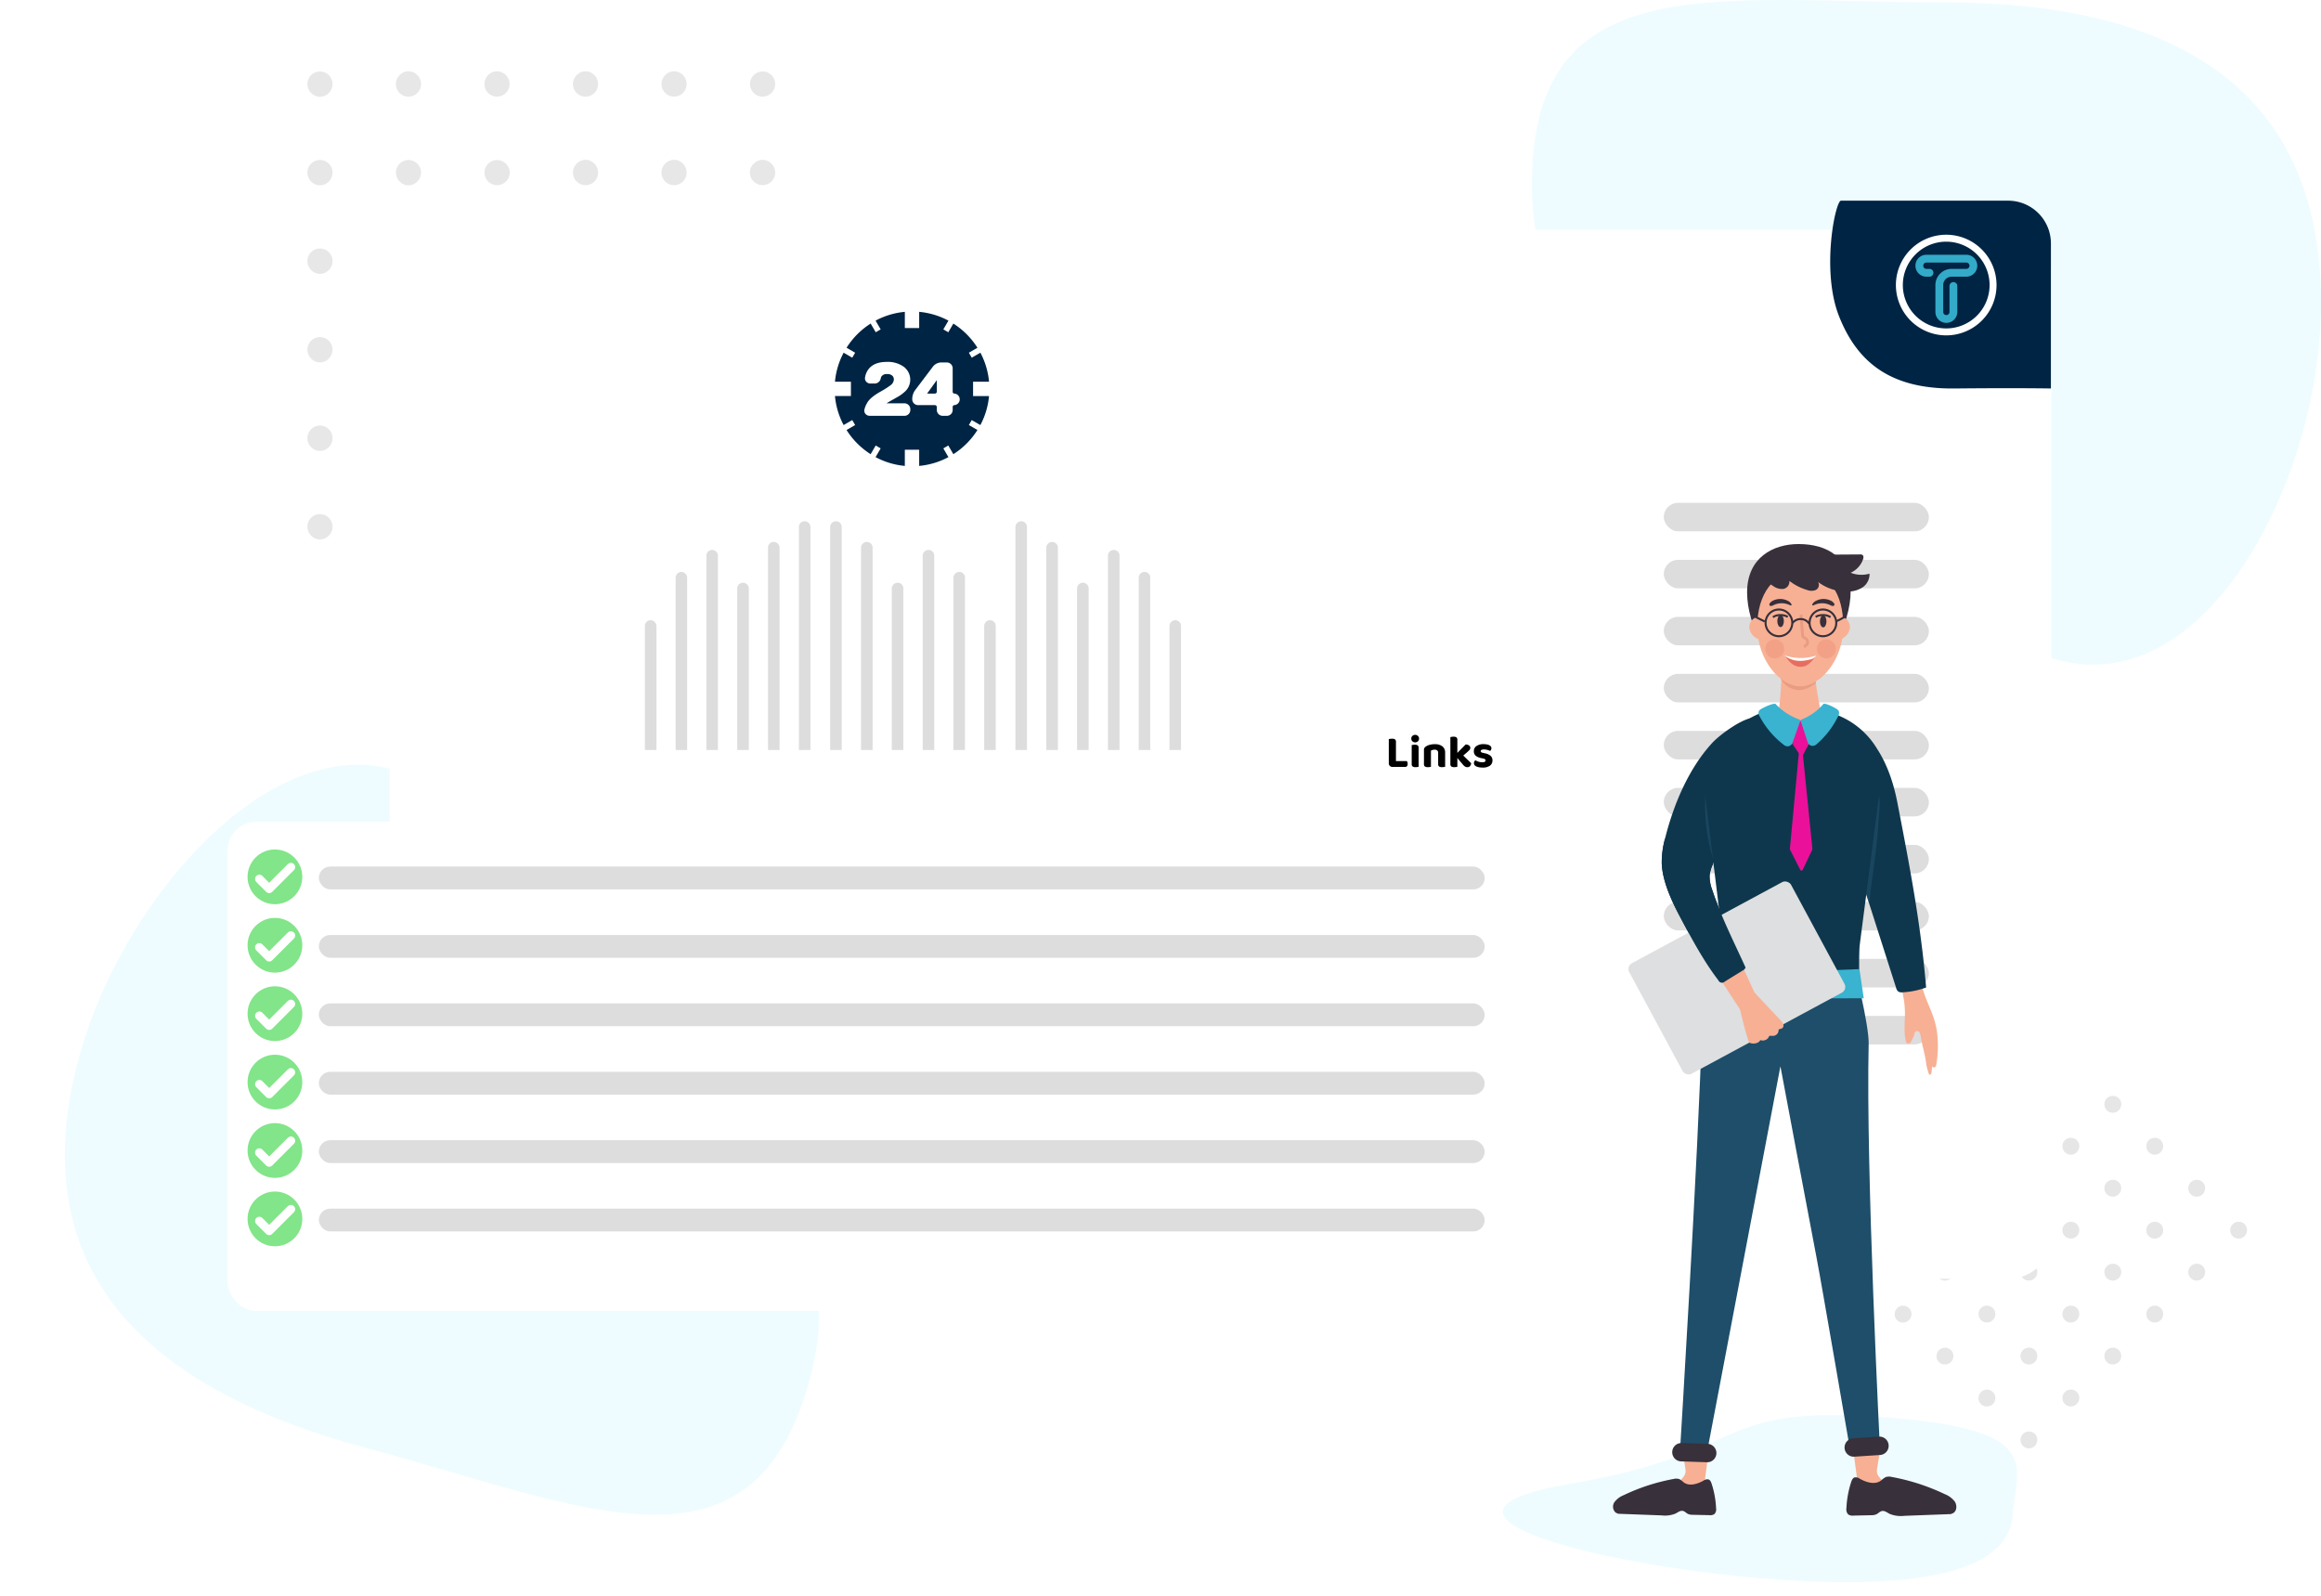 <svg xmlns="http://www.w3.org/2000/svg" xmlns:xlink="http://www.w3.org/1999/xlink" width="814.293" height="559.806" viewBox="0 0 814.293 559.806">
  <defs>
    <filter id="Path_41237" x="106.72" y="50.609" width="643" height="428" filterUnits="userSpaceOnUse">
      <feOffset dy="10" input="SourceAlpha"/>
      <feGaussianBlur stdDeviation="10" result="blur"/>
      <feFlood flood-opacity="0.161"/>
      <feComposite operator="in" in2="blur"/>
      <feComposite in="SourceGraphic"/>
    </filter>
    <filter id="Rectangle_18784" x="549.72" y="142.404" width="164" height="272" filterUnits="userSpaceOnUse">
      <feOffset dy="5" input="SourceAlpha"/>
      <feGaussianBlur stdDeviation="5" result="blur-2"/>
      <feFlood flood-opacity="0.161"/>
      <feComposite operator="in" in2="blur-2"/>
      <feComposite in="SourceGraphic"/>
    </filter>
    <filter id="Rectangle_18511" x="64.853" y="273.324" width="484.035" height="201.582" filterUnits="userSpaceOnUse">
      <feOffset dy="5" input="SourceAlpha"/>
      <feGaussianBlur stdDeviation="5" result="blur-3"/>
      <feFlood flood-opacity="0.161"/>
      <feComposite operator="in" in2="blur-3"/>
      <feComposite in="SourceGraphic"/>
    </filter>
    <filter id="Rectangle_18818" x="200.853" y="81.324" width="241.035" height="201.582" filterUnits="userSpaceOnUse">
      <feOffset dy="5" input="SourceAlpha"/>
      <feGaussianBlur stdDeviation="5" result="blur-4"/>
      <feFlood flood-opacity="0.161"/>
      <feComposite operator="in" in2="blur-4"/>
      <feComposite in="SourceGraphic"/>
    </filter>
  </defs>
  <g id="features-vector-3" transform="translate(-971 -2286.391)">
    <g id="Group_18501" data-name="Group 18501" transform="translate(11 -67.205)">
      <g id="Group_18519" data-name="Group 18519">
        <g id="Group_18499" data-name="Group 18499" transform="translate(1574.151 2735.275)" opacity="0.2">
          <path id="Path_41315" data-name="Path 41315" d="M81.746,31.624a2.952,2.952,0,1,0,2.934,2.957A2.858,2.858,0,0,0,81.746,31.624Z" transform="translate(30.647 15.324)" fill="#838383"/>
          <path id="Path_41316" data-name="Path 41316" d="M101.029,31.624a2.954,2.954,0,1,0,2.872,3.022A2.865,2.865,0,0,0,101.029,31.624Z" transform="translate(40.861 15.324)" fill="#838383"/>
          <path id="Path_41317" data-name="Path 41317" d="M120.209,31.624a2.953,2.953,0,1,0,2.911,2.98A2.86,2.86,0,0,0,120.209,31.624Z" transform="translate(51.078 15.324)" fill="#838383"/>
          <path id="Path_41318" data-name="Path 41318" d="M33.678,47.138a2.952,2.952,0,1,0-2.944-2.963A2.847,2.847,0,0,0,33.678,47.138Z" transform="translate(5.108 20.432)" fill="#838383"/>
          <path id="Path_41319" data-name="Path 41319" d="M52.855,47.14a2.953,2.953,0,1,0-2.9-3.008A2.855,2.855,0,0,0,52.855,47.14Z" transform="translate(15.323 20.432)" fill="#838383"/>
          <path id="Path_41320" data-name="Path 41320" d="M72.094,41.234a2.952,2.952,0,1,0,2.976,2.918A2.856,2.856,0,0,0,72.094,41.234Z" transform="translate(25.539 20.432)" fill="#838383"/>
          <path id="Path_41321" data-name="Path 41321" d="M91.469,41.235A2.956,2.956,0,1,0,94.291,44.3,2.868,2.868,0,0,0,91.469,41.235Z" transform="translate(35.753 20.431)" fill="#838383"/>
          <path id="Path_41322" data-name="Path 41322" d="M110.617,41.234a2.953,2.953,0,1,0,2.893,3A2.861,2.861,0,0,0,110.617,41.234Z" transform="translate(45.97 20.432)" fill="#838383"/>
          <path id="Path_41323" data-name="Path 41323" d="M43.31,56.748a2.952,2.952,0,1,0-2.962-2.939A2.849,2.849,0,0,0,43.31,56.748Z" transform="translate(10.218 25.54)" fill="#838383"/>
          <path id="Path_41324" data-name="Path 41324" d="M59.572,53.583a2.951,2.951,0,1,0,3.155-2.735A2.876,2.876,0,0,0,59.572,53.583Z" transform="translate(20.432 25.539)" fill="#838383"/>
          <path id="Path_41325" data-name="Path 41325" d="M81.856,50.845a2.956,2.956,0,1,0,2.823,3.069A2.857,2.857,0,0,0,81.856,50.845Z" transform="translate(30.648 25.539)" fill="#838383"/>
          <path id="Path_41326" data-name="Path 41326" d="M100.908,50.844a2.952,2.952,0,1,0,2.991,2.9A2.852,2.852,0,0,0,100.908,50.844Z" transform="translate(40.864 25.539)" fill="#838383"/>
          <path id="Path_41327" data-name="Path 41327" d="M52.9,66.358A2.952,2.952,0,1,0,49.954,63.4,2.848,2.848,0,0,0,52.9,66.358Z" transform="translate(15.323 30.647)" fill="#838383"/>
          <path id="Path_41328" data-name="Path 41328" d="M72.065,60.454a2.952,2.952,0,1,0,3,2.887A2.859,2.859,0,0,0,72.065,60.454Z" transform="translate(25.539 30.647)" fill="#838383"/>
          <path id="Path_41329" data-name="Path 41329" d="M91.4,60.454a2.953,2.953,0,1,0,2.891,3A2.861,2.861,0,0,0,91.4,60.454Z" transform="translate(35.754 30.647)" fill="#838383"/>
          <path id="Path_41330" data-name="Path 41330" d="M62.4,75.972a2.956,2.956,0,1,0-2.836-3.077A2.862,2.862,0,0,0,62.4,75.972Z" transform="translate(20.43 35.755)" fill="#838383"/>
          <path id="Path_41331" data-name="Path 41331" d="M81.81,70.064a2.954,2.954,0,1,0,2.87,3.023A2.861,2.861,0,0,0,81.81,70.064Z" transform="translate(30.646 35.755)" fill="#838383"/>
          <path id="Path_41332" data-name="Path 41332" d="M72.076,79.674a2.952,2.952,0,1,0,2.994,2.9A2.859,2.859,0,0,0,72.076,79.674Z" transform="translate(25.539 40.863)" fill="#838383"/>
          <path id="Path_41333" data-name="Path 41333" d="M52.917,8.7A2.848,2.848,0,0,0,55.85,5.734a2.947,2.947,0,1,0-5.895.018A2.864,2.864,0,0,0,52.917,8.7Z" transform="translate(15.324 0.001)" fill="#838383"/>
          <path id="Path_41334" data-name="Path 41334" d="M75.071,5.954a2.954,2.954,0,1,0-5.893-.42,2.954,2.954,0,1,0,5.893.42Z" transform="translate(25.538 0)" fill="#838383"/>
          <path id="Path_41335" data-name="Path 41335" d="M91.4,2.794a2.862,2.862,0,0,0-3,2.9,2.949,2.949,0,1,0,5.9.1A2.843,2.843,0,0,0,91.4,2.794Z" transform="translate(35.754 0.001)" fill="#838383"/>
          <path id="Path_41336" data-name="Path 41336" d="M43.348,18.307a2.848,2.848,0,0,0,2.89-3,2.946,2.946,0,1,0-5.89.1A2.856,2.856,0,0,0,43.348,18.307Z" transform="translate(10.218 5.108)" fill="#838383"/>
          <path id="Path_41337" data-name="Path 41337" d="M62.567,12.4a2.85,2.85,0,0,0-3,2.9,2.946,2.946,0,1,0,5.89.1A2.844,2.844,0,0,0,62.567,12.4Z" transform="translate(20.433 5.108)" fill="#838383"/>
          <path id="Path_41338" data-name="Path 41338" d="M81.764,12.4a2.848,2.848,0,0,0-2.976,2.922,2.945,2.945,0,1,0,5.89.055A2.84,2.84,0,0,0,81.764,12.4Z" transform="translate(30.649 5.109)" fill="#838383"/>
          <path id="Path_41339" data-name="Path 41339" d="M100.947,12.4a2.851,2.851,0,0,0-2.94,2.959,2.946,2.946,0,1,0,5.892-.018A2.841,2.841,0,0,0,100.947,12.4Z" transform="translate(40.864 5.109)" fill="#838383"/>
          <path id="Path_41340" data-name="Path 41340" d="M33.656,27.92a2.953,2.953,0,1,0-2.922-2.986A2.853,2.853,0,0,0,33.656,27.92Z" transform="translate(5.108 10.216)" fill="#838383"/>
          <path id="Path_41341" data-name="Path 41341" d="M52.878,27.92a2.953,2.953,0,1,0-2.924-2.986A2.852,2.852,0,0,0,52.878,27.92Z" transform="translate(15.323 10.216)" fill="#838383"/>
          <path id="Path_41342" data-name="Path 41342" d="M72.25,22.015a2.956,2.956,0,1,0,2.821,3.071A2.869,2.869,0,0,0,72.25,22.015Z" transform="translate(25.538 10.216)" fill="#838383"/>
          <path id="Path_41343" data-name="Path 41343" d="M91.357,22.014a2.952,2.952,0,1,0,2.933,2.959A2.858,2.858,0,0,0,91.357,22.014Z" transform="translate(35.754 10.216)" fill="#838383"/>
          <path id="Path_41344" data-name="Path 41344" d="M110.6,22.014a2.953,2.953,0,1,0,2.914,2.979A2.86,2.86,0,0,0,110.6,22.014Z" transform="translate(45.97 10.216)" fill="#838383"/>
          <path id="Path_41345" data-name="Path 41345" d="M24.049,37.53a2.953,2.953,0,1,0-2.925-2.983A2.852,2.852,0,0,0,24.049,37.53Z" transform="translate(0 15.324)" fill="#838383"/>
          <path id="Path_41346" data-name="Path 41346" d="M43.178,37.532a2.956,2.956,0,1,0-2.835-3.078A2.862,2.862,0,0,0,43.178,37.532Z" transform="translate(10.214 15.323)" fill="#838383"/>
          <path id="Path_41347" data-name="Path 41347" d="M62.563,31.624a2.953,2.953,0,1,0,2.9,2.994A2.86,2.86,0,0,0,62.563,31.624Z" transform="translate(20.431 15.324)" fill="#838383"/>
        </g>
        <g id="Group_18500" data-name="Group 18500" transform="translate(1297.279 2416.711) rotate(135)" opacity="0.197">
          <path id="Path_41315-2" data-name="Path 41315" d="M83.2,31.624a4.405,4.405,0,1,0,4.379,4.413A4.265,4.265,0,0,0,83.2,31.624Z" transform="translate(74.113 37.059)" fill="#838383"/>
          <path id="Path_41316-2" data-name="Path 41316" d="M102.519,31.624a4.407,4.407,0,1,0,4.285,4.509A4.275,4.275,0,0,0,102.519,31.624Z" transform="translate(98.816 37.058)" fill="#838383"/>
          <path id="Path_41317-2" data-name="Path 41317" d="M121.678,31.624a4.406,4.406,0,1,0,4.344,4.447A4.267,4.267,0,0,0,121.678,31.624Z" transform="translate(123.522 37.058)" fill="#838383"/>
          <path id="Path_41318-2" data-name="Path 41318" d="M35.126,50.044a4.405,4.405,0,1,0-4.392-4.422A4.249,4.249,0,0,0,35.126,50.044Z" transform="translate(12.352 49.411)" fill="#838383"/>
          <path id="Path_41319-2" data-name="Path 41319" d="M54.283,50.047a4.407,4.407,0,1,0-4.328-4.488A4.261,4.261,0,0,0,54.283,50.047Z" transform="translate(37.056 49.41)" fill="#838383"/>
          <path id="Path_41320-2" data-name="Path 41320" d="M73.531,41.234a4.405,4.405,0,1,0,4.44,4.354A4.262,4.262,0,0,0,73.531,41.234Z" transform="translate(61.762 49.411)" fill="#838383"/>
          <path id="Path_41321-2" data-name="Path 41321" d="M92.983,41.235a4.411,4.411,0,1,0,4.212,4.58A4.28,4.28,0,0,0,92.983,41.235Z" transform="translate(86.463 49.409)" fill="#838383"/>
          <path id="Path_41322-2" data-name="Path 41322" d="M112.1,41.234a4.407,4.407,0,1,0,4.317,4.475A4.27,4.27,0,0,0,112.1,41.234Z" transform="translate(111.17 49.411)" fill="#838383"/>
          <path id="Path_41323-2" data-name="Path 41323" d="M44.768,59.654a4.405,4.405,0,1,0-4.42-4.386A4.252,4.252,0,0,0,44.768,59.654Z" transform="translate(24.71 61.763)" fill="#838383"/>
          <path id="Path_41324-2" data-name="Path 41324" d="M59.575,54.932a4.4,4.4,0,1,0,4.708-4.082A4.292,4.292,0,0,0,59.575,54.932Z" transform="translate(49.412 61.761)" fill="#838383"/>
          <path id="Path_41325-2" data-name="Path 41325" d="M83.367,50.845a4.411,4.411,0,1,0,4.212,4.58A4.263,4.263,0,0,0,83.367,50.845Z" transform="translate(74.117 61.761)" fill="#838383"/>
          <path id="Path_41326-2" data-name="Path 41326" d="M102.336,50.844a4.4,4.4,0,1,0,4.463,4.328A4.256,4.256,0,0,0,102.336,50.844Z" transform="translate(98.821 61.763)" fill="#838383"/>
          <path id="Path_41327-2" data-name="Path 41327" d="M54.349,69.264a4.405,4.405,0,1,0-4.395-4.42A4.25,4.25,0,0,0,54.349,69.264Z" transform="translate(37.057 74.115)" fill="#838383"/>
          <path id="Path_41328-2" data-name="Path 41328" d="M73.488,60.454a4.4,4.4,0,1,0,4.484,4.308A4.266,4.266,0,0,0,73.488,60.454Z" transform="translate(61.762 74.115)" fill="#838383"/>
          <path id="Path_41329-2" data-name="Path 41329" d="M92.878,60.454a4.407,4.407,0,1,0,4.315,4.477A4.269,4.269,0,0,0,92.878,60.454Z" transform="translate(86.465 74.115)" fill="#838383"/>
          <path id="Path_41330-2" data-name="Path 41330" d="M63.8,78.88a4.411,4.411,0,1,0-4.232-4.591A4.271,4.271,0,0,0,63.8,78.88Z" transform="translate(49.406 86.466)" fill="#838383"/>
          <path id="Path_41331-2" data-name="Path 41331" d="M83.3,70.065a4.408,4.408,0,1,0,4.283,4.511A4.27,4.27,0,0,0,83.3,70.065Z" transform="translate(74.113 86.467)" fill="#838383"/>
          <path id="Path_41332-2" data-name="Path 41332" d="M73.5,79.674A4.4,4.4,0,1,0,77.972,84,4.266,4.266,0,0,0,73.5,79.674Z" transform="translate(61.762 98.819)" fill="#838383"/>
          <path id="Path_41333-2" data-name="Path 41333" d="M54.375,11.6a4.25,4.25,0,0,0,4.376-4.422,4.4,4.4,0,1,0-8.8.027A4.274,4.274,0,0,0,54.375,11.6Z" transform="translate(37.058 0.002)" fill="#838383"/>
          <path id="Path_41334-2" data-name="Path 41334" d="M77.975,7.511a4.408,4.408,0,1,0-8.794-.626,4.408,4.408,0,1,0,8.794.626Z" transform="translate(61.759 0)" fill="#838383"/>
          <path id="Path_41335-2" data-name="Path 41335" d="M92.878,2.794A4.271,4.271,0,0,0,88.394,7.12a4.4,4.4,0,1,0,8.8.151A4.243,4.243,0,0,0,92.878,2.794Z" transform="translate(86.465 0.002)" fill="#838383"/>
          <path id="Path_41336-2" data-name="Path 41336" d="M44.825,21.212a4.25,4.25,0,0,0,4.312-4.484,4.4,4.4,0,1,0-8.789.155A4.262,4.262,0,0,0,44.825,21.212Z" transform="translate(24.709 12.354)" fill="#838383"/>
          <path id="Path_41337-2" data-name="Path 41337" d="M64.043,12.4a4.252,4.252,0,0,0-4.475,4.326,4.4,4.4,0,1,0,8.789.153A4.243,4.243,0,0,0,64.043,12.4Z" transform="translate(49.414 12.354)" fill="#838383"/>
          <path id="Path_41338-2" data-name="Path 41338" d="M83.229,12.4a4.25,4.25,0,0,0-4.44,4.36,4.395,4.395,0,1,0,8.789.082A4.238,4.238,0,0,0,83.229,12.4Z" transform="translate(74.118 12.354)" fill="#838383"/>
          <path id="Path_41339-2" data-name="Path 41339" d="M102.395,12.4a4.255,4.255,0,0,0-4.388,4.415,4.4,4.4,0,1,0,8.792-.027A4.239,4.239,0,0,0,102.395,12.4Z" transform="translate(98.821 12.354)" fill="#838383"/>
          <path id="Path_41340-2" data-name="Path 41340" d="M35.095,30.826a4.257,4.257,0,0,0,4.438-4.365,4.4,4.4,0,1,0-8.8-.091A4.282,4.282,0,0,0,35.095,30.826Z" transform="translate(12.352 24.706)" fill="#838383"/>
          <path id="Path_41341-2" data-name="Path 41341" d="M54.317,30.826a4.256,4.256,0,0,0,4.436-4.365,4.4,4.4,0,1,0-8.8-.091A4.283,4.283,0,0,0,54.317,30.826Z" transform="translate(37.057 24.706)" fill="#838383"/>
          <path id="Path_41342-2" data-name="Path 41342" d="M73.766,22.015A4.411,4.411,0,1,0,73.4,30.83,4.271,4.271,0,0,0,77.975,26.6,4.251,4.251,0,0,0,73.766,22.015Z" transform="translate(61.758 24.705)" fill="#838383"/>
          <path id="Path_41343-2" data-name="Path 41343" d="M92.816,22.014A4.265,4.265,0,0,0,88.394,26.4a4.4,4.4,0,1,0,8.8.027A4.238,4.238,0,0,0,92.816,22.014Z" transform="translate(86.465 24.706)" fill="#838383"/>
          <path id="Path_41344-2" data-name="Path 41344" d="M112.064,22.014a4.267,4.267,0,0,0-4.45,4.36,4.4,4.4,0,1,0,8.8.085A4.24,4.24,0,0,0,112.064,22.014Z" transform="translate(111.17 24.706)" fill="#838383"/>
          <path id="Path_41345-2" data-name="Path 41345" d="M25.489,40.436a4.406,4.406,0,0,0,.085-8.812,4.406,4.406,0,1,0-.085,8.812Z" transform="translate(0 37.058)" fill="#838383"/>
          <path id="Path_41346-2" data-name="Path 41346" d="M44.575,40.44a4.411,4.411,0,1,0-4.23-4.594A4.271,4.271,0,0,0,44.575,40.44Z" transform="translate(24.702 37.057)" fill="#838383"/>
          <path id="Path_41347-2" data-name="Path 41347" d="M64.039,31.624a4.407,4.407,0,1,0,4.324,4.468A4.268,4.268,0,0,0,64.039,31.624Z" transform="translate(49.409 37.058)" fill="#838383"/>
        </g>
        <g id="Group_18424" data-name="Group 18424" transform="translate(-8.28 2205)">
          <path id="Path_41234" data-name="Path 41234" d="M151.378-35.544c70.627,81.1,144.335,62.132,144.335,138.775S231.092,166.89,151.378,166.89s-132.5-28.954-132.5-105.6S80.752-116.646,151.378-35.544Z" transform="matrix(0.966, 0.259, -0.259, 0.966, 993.454, 456.08)" fill="#bef1fd" opacity="0.273"/>
          <path id="Path_41235" data-name="Path 41235" d="M151.378-35.544c70.627,81.1,144.335,62.132,144.335,138.775S231.092,166.89,151.378,166.89s-132.5-28.954-132.5-105.6S80.752-116.646,151.378-35.544Z" transform="translate(1801.452 316.318) rotate(-180)" fill="#bef1fd" opacity="0.273"/>
          <g transform="matrix(1, 0, 0, 1, 968.28, 148.6)" filter="url(#Path_41237)">
            <path id="Path_41237-2" data-name="Path 41237" d="M15,0H568a15,15,0,0,1,15,15V353a15,15,0,0,1-15,15H15A15,15,0,0,1,0,353V15A15,15,0,0,1,15,0Z" transform="translate(136.72 70.61)" fill="#fff"/>
          </g>
          <g id="Group_18396" data-name="Group 18396" transform="translate(279 -85)">
            <g transform="matrix(1, 0, 0, 1, 689.28, 233.6)" filter="url(#Rectangle_18784)">
              <rect id="Rectangle_18784-2" data-name="Rectangle 18784" width="134" height="242" rx="10" transform="translate(564.72 152.4)" fill="#fff"/>
            </g>
            <rect id="Rectangle_18785" data-name="Rectangle 18785" width="93" height="10" rx="5" transform="translate(1273 510)" fill="#ddd"/>
            <rect id="Rectangle_18793" data-name="Rectangle 18793" width="93" height="10" rx="5" transform="translate(1273 410)" fill="#ddd"/>
            <rect id="Rectangle_18786" data-name="Rectangle 18786" width="93" height="10" rx="5" transform="translate(1273 530)" fill="#ddd"/>
            <rect id="Rectangle_18794" data-name="Rectangle 18794" width="93" height="10" rx="5" transform="translate(1273 430)" fill="#ddd"/>
            <rect id="Rectangle_18787" data-name="Rectangle 18787" width="93" height="10" rx="5" transform="translate(1273 550)" fill="#ddd"/>
            <rect id="Rectangle_18795" data-name="Rectangle 18795" width="93" height="10" rx="5" transform="translate(1273 450)" fill="#ddd"/>
            <rect id="Rectangle_18788" data-name="Rectangle 18788" width="93" height="10" rx="5" transform="translate(1273 570)" fill="#ddd"/>
            <rect id="Rectangle_18796" data-name="Rectangle 18796" width="93" height="10" rx="5" transform="translate(1273 470)" fill="#ddd"/>
            <rect id="Rectangle_18789" data-name="Rectangle 18789" width="93" height="10" rx="5" transform="translate(1273 590)" fill="#ddd"/>
            <rect id="Rectangle_18797" data-name="Rectangle 18797" width="93" height="10" rx="5" transform="translate(1273 490)" fill="#ddd"/>
          </g>
          <g id="Group_18737" data-name="Group 18737" transform="translate(855.133 283.608)">
            <g id="Group_18415" data-name="Group 18415" transform="translate(193 158)">
              <g id="Group_18388" data-name="Group 18388" transform="translate(0 -9.688)">
                <g transform="matrix(1, 0, 0, 1, -79.85, -283.32)" filter="url(#Rectangle_18511)">
                  <rect id="Rectangle_18511-2" data-name="Rectangle 18511" width="454.035" height="171.582" rx="10" transform="translate(79.85 283.32)" fill="#fff"/>
                </g>
              </g>
              <g id="Group_18414" data-name="Group 18414" transform="translate(7 5)">
                <circle id="Ellipse_3079" data-name="Ellipse 3079" cx="9.604" cy="9.604" r="9.604" fill="#82e589"/>
                <path id="Icon_feather-check" data-name="Icon feather-check" d="M17.072,9,9.46,16.612,6,13.152" transform="translate(-1.869 -2.806)" fill="none" stroke="#fff" stroke-linecap="round" stroke-linejoin="round" stroke-width="3"/>
              </g>
              <g id="Group_18513" data-name="Group 18513" transform="translate(7 53)">
                <circle id="Ellipse_3079-2" data-name="Ellipse 3079" cx="9.604" cy="9.604" r="9.604" fill="#82e589"/>
                <path id="Icon_feather-check-2" data-name="Icon feather-check" d="M17.072,9,9.46,16.612,6,13.152" transform="translate(-1.869 -2.806)" fill="none" stroke="#fff" stroke-linecap="round" stroke-linejoin="round" stroke-width="3"/>
              </g>
              <g id="Group_18515" data-name="Group 18515" transform="translate(7 101)">
                <circle id="Ellipse_3079-3" data-name="Ellipse 3079" cx="9.604" cy="9.604" r="9.604" fill="#82e589"/>
                <path id="Icon_feather-check-3" data-name="Icon feather-check" d="M17.072,9,9.46,16.612,6,13.152" transform="translate(-1.869 -2.806)" fill="none" stroke="#fff" stroke-linecap="round" stroke-linejoin="round" stroke-width="3"/>
              </g>
              <g id="Group_18432" data-name="Group 18432" transform="translate(7 29)">
                <circle id="Ellipse_3079-4" data-name="Ellipse 3079" cx="9.604" cy="9.604" r="9.604" fill="#82e589"/>
                <path id="Icon_feather-check-4" data-name="Icon feather-check" d="M17.072,9,9.46,16.612,6,13.152" transform="translate(-1.869 -2.806)" fill="none" stroke="#fff" stroke-linecap="round" stroke-linejoin="round" stroke-width="3"/>
              </g>
              <g id="Group_18512" data-name="Group 18512" transform="translate(7 77)">
                <circle id="Ellipse_3079-5" data-name="Ellipse 3079" cx="9.604" cy="9.604" r="9.604" fill="#82e589"/>
                <path id="Icon_feather-check-5" data-name="Icon feather-check" d="M17.072,9,9.46,16.612,6,13.152" transform="translate(-1.869 -2.806)" fill="none" stroke="#fff" stroke-linecap="round" stroke-linejoin="round" stroke-width="3"/>
              </g>
              <g id="Group_18514" data-name="Group 18514" transform="translate(7 125)">
                <circle id="Ellipse_3079-6" data-name="Ellipse 3079" cx="9.604" cy="9.604" r="9.604" fill="#82e589"/>
                <path id="Icon_feather-check-6" data-name="Icon feather-check" d="M17.072,9,9.46,16.612,6,13.152" transform="translate(-1.869 -2.806)" fill="none" stroke="#fff" stroke-linecap="round" stroke-linejoin="round" stroke-width="3"/>
              </g>
            </g>
            <path id="Path_41707" data-name="Path 41707" d="M65.719,17.032A1.24,1.24,0,0,1,64.391,15.7V7.272q.176-.032.5-.08a4.471,4.471,0,0,1,.648-.048,1.758,1.758,0,0,1,1.04.24,1.127,1.127,0,0,1,.32.944V15h3.84a2.228,2.228,0,0,1,.184.416,1.713,1.713,0,0,1,.088.56,1.17,1.17,0,0,1-.232.792.8.8,0,0,1-.632.264Zm9.136-.048a3.15,3.15,0,0,1-.448.088,4.677,4.677,0,0,1-.64.04,1.765,1.765,0,0,1-1.032-.232,1.072,1.072,0,0,1-.312-.9V9.4a3.844,3.844,0,0,1,.448-.1,3.909,3.909,0,0,1,.64-.048,1.719,1.719,0,0,1,1.032.24,1.1,1.1,0,0,1,.312.912ZM72.279,7.1a1.278,1.278,0,0,1,.376-.928,1.453,1.453,0,0,1,1.968,0A1.278,1.278,0,0,1,75,7.1a1.3,1.3,0,0,1-.376.944,1.453,1.453,0,0,1-1.968,0A1.3,1.3,0,0,1,72.279,7.1ZM81.7,12.088a1.007,1.007,0,0,0-.336-.832,1.382,1.382,0,0,0-.9-.272,2.442,2.442,0,0,0-.7.1,3.27,3.27,0,0,0-.592.24v5.664a3.15,3.15,0,0,1-.448.088,4.677,4.677,0,0,1-.64.04,1.806,1.806,0,0,1-1.04-.232,1.058,1.058,0,0,1-.32-.9V11.032a1.164,1.164,0,0,1,.176-.672,1.943,1.943,0,0,1,.5-.48,4.154,4.154,0,0,1,1.32-.592A6.667,6.667,0,0,1,80.5,9.064a4.194,4.194,0,0,1,2.7.768,2.654,2.654,0,0,1,.952,2.192v4.96a3.834,3.834,0,0,1-.464.088,4.677,4.677,0,0,1-.64.04,1.765,1.765,0,0,1-1.032-.232,1.072,1.072,0,0,1-.312-.9Zm8.816.96,2.768,2.688a1.813,1.813,0,0,1-.408,1.032,1.2,1.2,0,0,1-.936.36,1.487,1.487,0,0,1-.816-.224,3.692,3.692,0,0,1-.784-.736l-1.9-2.256v3.072a3.15,3.15,0,0,1-.448.088,4.677,4.677,0,0,1-.64.04,1.806,1.806,0,0,1-1.04-.232,1.058,1.058,0,0,1-.32-.9V6.584q.176-.048.464-.1a3.91,3.91,0,0,1,.64-.048,1.719,1.719,0,0,1,1.032.24,1.1,1.1,0,0,1,.312.912V12.12l2.9-2.944a1.953,1.953,0,0,1,1.2.336,1.007,1.007,0,0,1,.448.832,1.1,1.1,0,0,1-.3.76,11.4,11.4,0,0,1-.92.872Zm10.24,1.7a2.184,2.184,0,0,1-.88,1.848,4.262,4.262,0,0,1-2.592.664,7.17,7.17,0,0,1-1.224-.1,3.644,3.644,0,0,1-.952-.288,1.708,1.708,0,0,1-.624-.48,1.063,1.063,0,0,1-.224-.672,1.176,1.176,0,0,1,.144-.6,1.29,1.29,0,0,1,.368-.408,6.053,6.053,0,0,0,1.056.48,4.148,4.148,0,0,0,1.376.208q1.136,0,1.136-.64a.481.481,0,0,0-.2-.416,2.009,2.009,0,0,0-.68-.256l-.64-.144a4.212,4.212,0,0,1-1.952-.84,2.017,2.017,0,0,1-.64-1.592,2.105,2.105,0,0,1,.92-1.8,4.141,4.141,0,0,1,2.472-.664,6.422,6.422,0,0,1,1.088.088,3.362,3.362,0,0,1,.88.264,1.669,1.669,0,0,1,.584.44.944.944,0,0,1,.216.616,1.221,1.221,0,0,1-.128.568,1.2,1.2,0,0,1-.336.408,2.328,2.328,0,0,0-.376-.176q-.248-.1-.536-.176a5.1,5.1,0,0,0-.608-.128,4.01,4.01,0,0,0-.592-.048,2.031,2.031,0,0,0-.872.152.487.487,0,0,0-.312.456.412.412,0,0,0,.176.352,1.953,1.953,0,0,0,.64.24l.608.144a4.3,4.3,0,0,1,2.08.928A2.093,2.093,0,0,1,100.759,14.744Z" transform="translate(536 117)"/>
            <rect id="Rectangle_18791" data-name="Rectangle 18791" width="409.035" height="8" rx="4" transform="translate(225 169)" fill="#ddd"/>
            <rect id="Rectangle_18808" data-name="Rectangle 18808" width="409.035" height="8" rx="4" transform="translate(225 217)" fill="#ddd"/>
            <rect id="Rectangle_18810" data-name="Rectangle 18810" width="409.035" height="8" rx="4" transform="translate(225 265)" fill="#ddd"/>
            <rect id="Rectangle_18799" data-name="Rectangle 18799" width="409.035" height="8" rx="4" transform="translate(225 193)" fill="#ddd"/>
            <rect id="Rectangle_18809" data-name="Rectangle 18809" width="409.035" height="8" rx="4" transform="translate(225 241)" fill="#ddd"/>
            <rect id="Rectangle_18811" data-name="Rectangle 18811" width="409.035" height="8" rx="4" transform="translate(225 289)" fill="#ddd"/>
          </g>
          <g id="Group_18738" data-name="Group 18738" transform="translate(20.426 -75.795)">
            <g transform="matrix(1, 0, 0, 1, 947.85, 224.39)" filter="url(#Rectangle_18818)">
              <rect id="Rectangle_18818-2" data-name="Rectangle 18818" width="211.035" height="171.582" rx="10" transform="translate(215.85 91.32)" fill="#fff"/>
            </g>
            <g id="Group_18707" data-name="Group 18707">
              <g id="Group_18706" data-name="Group 18706" transform="translate(-6.146 -2086)">
                <path id="Path_41524" data-name="Path 41524" d="M84.127,739H84.1a1.994,1.994,0,0,0-2,2v43.525h4.053V741A2.061,2.061,0,0,0,84.127,739Z" transform="translate(1098.146 1788.978)" fill="#ddd"/>
                <path id="Path_41606" data-name="Path 41606" d="M84.127,739h.03a1.994,1.994,0,0,1,2,2v43.525H82.1V741A2.061,2.061,0,0,1,84.127,739Z" transform="translate(1217.188 1788.978)" fill="#ddd"/>
                <path id="Path_41612" data-name="Path 41612" d="M84.127,739h.03a1.994,1.994,0,0,1,2,2v43.525H82.1V741A2.061,2.061,0,0,1,84.127,739Z" transform="translate(1282.188 1788.978)" fill="#ddd"/>
                <path id="Path_41525" data-name="Path 41525" d="M105.327,683h-.03a1.994,1.994,0,0,0-2,2V745.46h4.053V685.027A2.067,2.067,0,0,0,105.327,683Z" transform="translate(1087.734 1828.04)" fill="#ddd"/>
                <path id="Path_41607" data-name="Path 41607" d="M105.327,683h.03a1.994,1.994,0,0,1,2,2V745.46H103.3V685.027A2.067,2.067,0,0,1,105.327,683Z" transform="translate(1185.2 1828.04)" fill="#ddd"/>
                <path id="Path_41613" data-name="Path 41613" d="M105.327,683h.03a1.994,1.994,0,0,1,2,2V745.46H103.3V685.027A2.067,2.067,0,0,1,105.327,683Z" transform="translate(1250.2 1828.04)" fill="#ddd"/>
                <path id="Path_41526" data-name="Path 41526" d="M126.527,657.5h-.03a1.994,1.994,0,0,0-2,2v68.177h4.053V659.527A2.027,2.027,0,0,0,126.527,657.5Z" transform="translate(1077.322 1845.827)" fill="#ddd"/>
                <path id="Path_41608" data-name="Path 41608" d="M126.527,657.5h.03a1.994,1.994,0,0,1,2,2v68.176H124.5V659.527A2.027,2.027,0,0,1,126.527,657.5Z" transform="translate(1153.212 1845.827)" fill="#ddd"/>
                <path id="Path_41614" data-name="Path 41614" d="M126.527,657.5h.03a1.994,1.994,0,0,1,2,2v68.176H124.5V659.527A2.027,2.027,0,0,1,126.527,657.5Z" transform="translate(1218.212 1845.827)" fill="#ddd"/>
                <path id="Path_41527" data-name="Path 41527" d="M147.827,695.5h-.03a1.994,1.994,0,0,0-2,2v56.683h4.053V697.526A2.067,2.067,0,0,0,147.827,695.5Z" transform="translate(1066.861 1819.321)" fill="#ddd"/>
                <path id="Path_41609" data-name="Path 41609" d="M147.827,695.5h.03a1.994,1.994,0,0,1,2,2v56.683H145.8V697.526A2.067,2.067,0,0,1,147.827,695.5Z" transform="translate(1121.073 1819.321)" fill="#ddd"/>
                <path id="Path_41615" data-name="Path 41615" d="M147.827,695.5h.03a1.994,1.994,0,0,1,2,2v56.683H145.8V697.526A2.067,2.067,0,0,1,147.827,695.5Z" transform="translate(1186.073 1819.321)" fill="#ddd"/>
                <path id="Path_41528" data-name="Path 41528" d="M169.027,648.2H169a1.994,1.994,0,0,0-2,2v70.99h4.053V650.2A2.04,2.04,0,0,0,169.027,648.2Z" transform="translate(1056.449 1852.314)" fill="#ddd"/>
                <path id="Path_41610" data-name="Path 41610" d="M169.027,648.2h.03a1.994,1.994,0,0,1,2,2v70.99H167V650.2A2.04,2.04,0,0,1,169.027,648.2Z" transform="translate(1089.085 1852.314)" fill="#ddd"/>
                <path id="Path_41616" data-name="Path 41616" d="M169.027,648.2h.03a1.994,1.994,0,0,1,2,2v70.99H167V650.2A2.04,2.04,0,0,1,169.027,648.2Z" transform="translate(1154.085 1852.314)" fill="#ddd"/>
                <path id="Path_41529" data-name="Path 41529" d="M190.327,624.2h-.03a1.994,1.994,0,0,0-2,2v78.249h4.053V626.2A2.061,2.061,0,0,0,190.327,624.2Z" transform="translate(1045.988 1869.055)" fill="#ddd"/>
                <path id="Path_41611" data-name="Path 41611" d="M190.327,624.2h.03a1.994,1.994,0,0,1,2,2v78.249H188.3V626.2A2.061,2.061,0,0,1,190.327,624.2Z" transform="translate(1056.947 1869.055)" fill="#ddd"/>
                <path id="Path_41617" data-name="Path 41617" d="M190.327,624.2h.03a1.994,1.994,0,0,1,2,2v78.249H188.3V626.2A2.061,2.061,0,0,1,190.327,624.2Z" transform="translate(1121.947 1869.055)" fill="#ddd"/>
              </g>
              <g id="_001-clock" data-name="001-clock" transform="translate(1240.79 333.79)">
                <path id="Path_41477" data-name="Path 41477" d="M48.458,24.526h5.6a26.937,26.937,0,0,0-3.04-10.178L47.987,16.1l-1.008-1.743,3.012-1.74a27.326,27.326,0,0,0-8.453-8.484L39.764,7.179l-1.74-1.013L39.81,3.1A26.937,26.937,0,0,0,29.546.017V5.7H24.514V.016A26.959,26.959,0,0,0,14.249,3.1l1.786,3.067L14.3,7.177,12.522,4.129a27.326,27.326,0,0,0-8.453,8.484l3.012,1.74L6.073,16.1l-3.029-1.75A26.935,26.935,0,0,0,0,24.525H5.6v5.032H0a26.949,26.949,0,0,0,3.04,10.18l3.03-1.75,1.008,1.743L4.066,41.47a27.327,27.327,0,0,0,8.453,8.484l1.774-3.048,1.74,1.013-1.786,3.067a26.936,26.936,0,0,0,10.264,3.081V48.385h5.032v5.683a26.959,26.959,0,0,0,10.264-3.081l-1.786-3.067,1.74-1.013,1.774,3.048a27.314,27.314,0,0,0,8.453-8.484l-3.012-1.74,1.008-1.743,3.029,1.75a26.934,26.934,0,0,0,3.04-10.18h-5.6V24.526ZM26.437,34.455A2.052,2.052,0,0,1,24.388,36.5H12.2a1.963,1.963,0,0,1-1.524-.713,1.744,1.744,0,0,1-.342-1.473,7.544,7.544,0,0,1,.923-2.288c.656-1.255,2.159-2.556,4.572-3.936a31.445,31.445,0,0,0,3.731-2.364,2.623,2.623,0,0,0,1.1-1.983A1.772,1.772,0,0,0,20.1,22.4a2.38,2.38,0,0,0-1.722-.545,2.22,2.22,0,0,0-2.076.839,2.562,2.562,0,0,0-.271.817,2.165,2.165,0,0,1-2.159,1.658H12.439a1.944,1.944,0,0,1-1.505-.69A1.789,1.789,0,0,1,10.554,23a6.786,6.786,0,0,1,.955-2.5c1.273-1.939,3.515-2.923,6.664-2.923a9.649,9.649,0,0,1,5.916,1.674,5.641,5.641,0,0,1,.684,8.532A14.362,14.362,0,0,1,21.5,30.136l-1.718.976c-.726.414-1.295.748-1.7,1h6.309a2.052,2.052,0,0,1,2.049,2.049v.292Zm15.411-1.71a.628.628,0,0,0-.549.683v1.027A2.052,2.052,0,0,1,39.251,36.5H37.79a2.052,2.052,0,0,1-2.049-2.049V33.427a.683.683,0,0,0-.683-.683H29.164A2.052,2.052,0,0,1,27.114,30.7v-.269a5.393,5.393,0,0,1,.96-2.867l6.364-8.425a3.752,3.752,0,0,1,2.734-1.361H39.25A2.052,2.052,0,0,1,41.3,19.823v8.185a.627.627,0,0,0,.549.683,2.03,2.03,0,0,1,0,4.054Z" transform="translate(0 -0.016)" fill="#002443"/>
                <path id="Path_41478" data-name="Path 41478" d="M219.74,167.524h2.738a.684.684,0,0,0,.683-.683v-4.049l-3.4,4.708C219.751,167.508,219.746,167.517,219.74,167.524Z" transform="translate(-187.419 -138.85)" fill="#002443"/>
              </g>
            </g>
          </g>
          <g id="Group_18809" data-name="Group 18809">
            <path id="Path_41485" data-name="Path 41485" d="M584.012,0h58.657a15,15,0,0,1,15,15V65.885s-11.579-.224-33.912,0-33.978-9.143-40.393-25.259S582.065,0,584.012,0Z" transform="translate(1030.15 219)" fill="#002443"/>
            <g id="Group_18808" data-name="Group 18808">
              <path id="Path_30" data-name="Path 30" d="M43.973,57.881a3.851,3.851,0,0,1-3.846-3.838V44.615a5.7,5.7,0,0,1,5.689-5.689h5.17a1.1,1.1,0,0,0,0-2.2H36.966a1.1,1.1,0,0,0,0,2.2h1.092a1.373,1.373,0,1,1,0,2.746H36.966a3.846,3.846,0,0,1,0-7.693h14.01a3.846,3.846,0,0,1,0,7.693h-5.17a2.945,2.945,0,0,0-2.934,2.943v9.428a1.1,1.1,0,0,0,2.2,0v-9.1a1.373,1.373,0,0,1,2.746,0v9.1A3.851,3.851,0,0,1,43.973,57.881Z" transform="translate(1607.161 203.991)" fill="#33aac8"/>
              <path id="Path_31" data-name="Path 31" d="M17.646,0A17.654,17.654,0,1,0,35.3,17.653,17.655,17.655,0,0,0,17.646,0Zm0,32.868A15.216,15.216,0,1,1,32.86,17.653,15.216,15.216,0,0,1,17.646,32.868Z" transform="translate(1633.44 230.944)" fill="#fff"/>
            </g>
          </g>
        </g>
      </g>
    </g>
    <path id="Path_41394" data-name="Path 41394" d="M47.308-42.488C62.462,19.784,78.277,5.218,78.277,64.066s-13.865,48.879-30.969,48.879S18.879,90.714,18.879,31.866,32.154-104.76,47.308-42.488Z" transform="matrix(0.07, -0.998, 0.998, 0.07, 1561.097, 2857.107)" fill="#bef1fd" opacity="0.273"/>
    <g id="Group_18593" data-name="Group 18593" transform="translate(1153.056 2400.417)">
      <g id="Group_18560" data-name="Group 18560" transform="translate(383.87 214.047)">
        <path id="Path_41395" data-name="Path 41395" d="M410.621,432.1q.631,3.953,1.263,7.906a5.473,5.473,0,0,1,.1,1.549c-.254,2.013-2.534,3.106-3.414,4.934a1.216,1.216,0,0,0-.154.622c.061.688.956.9,1.645.921l6.058.226c.763.028,1.665-.01,2.089-.644a2.261,2.261,0,0,0,.286-.982l1.956-14.939" transform="translate(-386.576 -253.175)" fill="#f7b094"/>
        <path id="Path_41396" data-name="Path 41396" d="M488.249,432.1q-.642,3.953-1.285,7.906a5.442,5.442,0,0,0-.1,1.549c.26,2.013,2.576,3.106,3.471,4.934a1.2,1.2,0,0,1,.156.622c-.061.688-.971.9-1.673.921l-6.156.226c-.775.028-1.691-.01-2.123-.644a2.241,2.241,0,0,1-.29-.982q-.994-7.47-1.988-14.939" transform="translate(-394.278 -253.175)" fill="#f7b094"/>
        <g id="Group_18558" data-name="Group 18558" transform="translate(0 190.659)">
          <path id="Path_41397" data-name="Path 41397" d="M385.658,457.663c5.422.206,9.865.367,15.287.574a9.687,9.687,0,0,0,4.876-.658c.811-.423,1.621-1.1,2.518-.921.695.14,1.182.762,1.819,1.073a4.339,4.339,0,0,0,1.824.3l5.686.121a2.584,2.584,0,0,0,1.787-.406,2.5,2.5,0,0,0,.555-2.055,32.413,32.413,0,0,0-1.562-8.56c-.206-.629-.509-1.332-1.141-1.529a2.285,2.285,0,0,0-1.716.445c-2.147,1.206-4.968,2.059-6.951.6a7.963,7.963,0,0,0-1.532-1.144,3.74,3.74,0,0,0-2.093-.028,69.383,69.383,0,0,0-17.372,5.645,7.5,7.5,0,0,0-3.283,2.457,2.776,2.776,0,0,0,.473,3.717" transform="translate(-383.87 -445.339)" fill="#38303b"/>
        </g>
        <g id="Group_18559" data-name="Group 18559" transform="translate(81.854 189.945)">
          <path id="Path_41398" data-name="Path 41398" d="M512.538,457.689c-5.787.22-10.528.393-16.315.613a10.344,10.344,0,0,1-5.2-.7c-.866-.451-1.73-1.176-2.687-.983-.742.149-1.261.814-1.941,1.145a4.622,4.622,0,0,1-1.946.325l-6.069.129a2.755,2.755,0,0,1-1.907-.433,2.665,2.665,0,0,1-.593-2.193,34.6,34.6,0,0,1,1.667-9.136c.219-.672.544-1.422,1.218-1.632a2.442,2.442,0,0,1,1.831.475c2.292,1.287,5.3,2.2,7.418.638a8.5,8.5,0,0,1,1.635-1.221,3.992,3.992,0,0,1,2.233-.031,74.066,74.066,0,0,1,18.539,6.025,8,8,0,0,1,3.5,2.622c.792,1.249.733,3.158-.5,3.967" transform="translate(-475.868 -444.537)" fill="#38303b"/>
        </g>
        <path id="Path_41399" data-name="Path 41399" d="M476.454,269.229c-1.047,43.553,4,142.938,4,142.938l-10.233,1.118s-10.289-60.025-12.087-69.28-12.642-66.949-12.642-66.949L419.8,412.137l-9.532-.266s6.411-103.4,7.741-149.75c.153-5.332,6.332-27.3,6.332-27.3l47.885-3.773-1.349,9.417C471.1,240.476,476.617,262.424,476.454,269.229Z" transform="translate(-386.78 -231.051)" fill="#1e4e69"/>
        <path id="Path_41400" data-name="Path 41400" d="M478.587,435.811l9.022-.593a3.227,3.227,0,0,0,3.006-3.431h0a3.225,3.225,0,0,0-3.431-3.006l-9.021.593a3.225,3.225,0,0,0-3.006,3.43h0A3.225,3.225,0,0,0,478.587,435.811Z" transform="translate(-393.935 -252.853)" fill="#38303b"/>
        <path id="Path_41401" data-name="Path 41401" d="M410.311,437.739l9.057.3a3.222,3.222,0,0,0,3.329-3.18h0a3.222,3.222,0,0,0-3.114-3.261l-9.057-.3a3.222,3.222,0,0,0-3.33,3.18h0A3.223,3.223,0,0,0,410.311,437.739Z" transform="translate(-386.442 -253.131)" fill="#38303b"/>
      </g>
      <g id="Group_18568" data-name="Group 18568" transform="translate(388.444 134.044)">
        <path id="Path_41402" data-name="Path 41402" d="M432.024,233.679c-2.191,1.351-4.624,2.853-6.815,4.2a1.4,1.4,0,0,1-2.288-.433c-5.208-6.781-9.552-14.932-13.558-22.486-3.4-6.408-6.1-12.817-6.3-18.606a31.383,31.383,0,0,1,1.154-8.631c2.957-11.867,8.27-24.567,16.565-33.554,2.726-2.953,9.768-7.952,13.4-8.632,2.076-.39-5.5,6.347-3.7,7.451,2.819,1.726,4.5,7.21,4.014,10.478-1.759,11.892-8.863,22.2-13.505,33.289a12.793,12.793,0,0,0-1.141,3.967,13.547,13.547,0,0,0,.98,5.175c3.171,9.536,7.5,17.947,11.649,27.1Z" transform="translate(-390.559 -141.618)" fill="#0e374d"/>
        <path id="Path_41403" data-name="Path 41403" d="M423.284,198.543c.856-1.981,1.78-3.939,2.735-5.887q-2.146-11.281-5.306-22.336A63.455,63.455,0,0,0,423.284,198.543Z" transform="translate(-392.444 -144.352)" fill="#22536e" opacity="0.53"/>
        <path id="Path_41404" data-name="Path 41404" d="M431.2,245l3.655-2.254.2-.307a6.465,6.465,0,0,0,.029-.852c-2.145-4.71-4.326-9.238-6.37-13.828A106.912,106.912,0,0,0,431.2,245Z" transform="translate(-393.39 -150.686)" fill="#dedfe0" opacity="0.53"/>
        <g id="Group_18564" data-name="Group 18564" transform="translate(76.991 30.877)">
          <g id="Group_18561" data-name="Group 18561">
            <path id="Path_41405" data-name="Path 41405" d="M475.544,177.86c4.176,15.662,7.1,24.914,11.55,39.5,1.65,5.41,6.157,20.8,7.918,26.118,2.013,6.084,8.533,5.99,6.87-3.512-1.345-7.69-2.49-13.108-3.546-19.989-2.883-18.79-3.055-24.131-7.925-44.135" transform="translate(-475.544 -175.838)" fill="#f7b094"/>
          </g>
          <g id="Group_18563" data-name="Group 18563" transform="translate(19.474 64.345)">
            <g id="Group_18562" data-name="Group 18562">
              <path id="Path_41406" data-name="Path 41406" d="M497.432,251.2a32.6,32.6,0,0,1,1.357,9.185c.01,3.345-.485,6.784.4,10.013.171.628,1.257.695,1.618.116a11.549,11.549,0,0,0,1.424-3.364.938.938,0,0,1,1.637-.14,4.477,4.477,0,0,1,.473,1.5c.48,3.09,1.3,5.486,1.781,8.576a21,21,0,0,0,1.046,4.523c.253.579.767.234.92-.369.132-.521.2-2.6.265-2.344.146.582,1.177.682,1.38-.267a37.92,37.92,0,0,0,.21-12.392c-1.294-7.352-4.522-10.373-5.628-18.08" transform="translate(-497.432 -248.157)" fill="#f7b094"/>
            </g>
          </g>
        </g>
        <path id="Path_41407" data-name="Path 41407" d="M479.118,203.133l11.755,36.747a2.426,2.426,0,0,0,.769,1.326,2.325,2.325,0,0,0,1.461.266,27.7,27.7,0,0,0,8.3-1.692c-1.826-22.227-5.824-42.86-10.058-64.758-1.13-5.842-3.161-12.85-7.1-18.908A28.367,28.367,0,0,0,469.7,144c-3.993-1.472-.5,3.263-4.725,2.753-2.549-.308-5.372-.069-7.284,1.644a8.963,8.963,0,0,0-2.148,3.3c-2.7,6.467-1.865,13.832-.466,20.7a140.606,140.606,0,0,0,5.839,20.538" transform="translate(-396.152 -141.418)" fill="#0e374d"/>
        <path id="Path_41408" data-name="Path 41408" d="M487.523,172.984c-.34-1.365-2.216-7.774-3.614-7.926a33.152,33.152,0,0,0-1.4,8.71q-.527,7.452-1.056,14.906a110.681,110.681,0,0,0-.317,16.261l.983.552,2.32,7.25c1.066-10.59,2.7-18.905,3.316-29.53C488,178.933,488.558,177.137,487.523,172.984Z" transform="translate(-399.148 -143.772)" fill="#22536e" opacity="0.53"/>
        <path id="Path_41409" data-name="Path 41409" d="M464.738,144.616a4.46,4.46,0,0,0-.4-.19,30,30,0,0,0-25.543-.842c-.04.015-.081.027-.121.044a31.04,31.04,0,0,0-18.5,28.522l8.708,71.038,43.313-2.271,2.12-2.271c-.149-2.085-.176-11.988.093-14.061l6.789-52.434A31.079,31.079,0,0,0,464.738,144.616Z" transform="translate(-392.447 -141.134)" fill="#0e374d"/>
        <g id="Group_18565" data-name="Group 18565" transform="translate(24.84 91.91)">
          <path id="Path_41410" data-name="Path 41410" d="M473.952,244.434l-56.226,2.25-.8,8.124,58.536-.145Z" transform="translate(-416.93 -244.434)" fill="#39b3d0"/>
        </g>
        <path id="Path_41411" data-name="Path 41411" d="M428.615,223.928l3.965,22.5c1.748-1.125.649-1.621,2.32-2.857.742-.55,1.439-.952,1.477-1.875a30.731,30.731,0,0,0-1.761-4.429C432.968,233.635,430.811,229.149,428.615,223.928Z" transform="translate(-393.378 -150.263)" fill="#dedfe0" opacity="0.53"/>
        <g id="Group_18566" data-name="Group 18566" transform="translate(0 60.305)">
          <rect id="Rectangle_18813" data-name="Rectangle 18813" width="64.515" height="44.07" rx="2.298" transform="translate(0 30.632) rotate(-28.347)" fill="#dedfe0"/>
          <path id="Path_41412" data-name="Path 41412" d="M433.992,244a3.18,3.18,0,1,1-4.309-1.289A3.18,3.18,0,0,1,433.992,244Z" transform="translate(-393.312 -212.597)" fill="#f4f4f4"/>
        </g>
        <g id="Group_18567" data-name="Group 18567" transform="translate(12.489 46.107)">
          <path id="Path_41413" data-name="Path 41413" d="M418.621,209.1a13.027,13.027,0,0,0,1.356,4.521c5.654,12.892,12.956,28.351,17.446,38.419.775,1.736-3.635,7.042-3.635,7.042-7.825-11.864-17.554-26.494-23.921-39.2a38.833,38.833,0,0,1-3.539-8.929" transform="translate(-403.409 -194.735)" fill="#f7b094"/>
          <path id="Path_41414" data-name="Path 41414" d="M433.079,256.226c1.237,5.014,2.251,9.923,3.933,14.817,1.313.593,3.289.4,3.95-.885a2.43,2.43,0,0,0,2.759-.759c.147-.239.26-.584.505-.718.276-.151,1.376.254,2.169-.294a1.9,1.9,0,0,0,.962-1.771c.03-.5,1.463-.168,1.693-1.272.171-.819-.454-1.569-1.025-2.177l-8.957-9.53a4.67,4.67,0,0,0-2.648-1.747c-1.071-.119-2.27.967-1.827,1.958" transform="translate(-406.359 -199.453)" fill="#f7b094"/>
          <path id="Path_41415" data-name="Path 41415" d="M420.989,201.987a12.793,12.793,0,0,0-1.141,3.967,13.547,13.547,0,0,0,.98,5.175c3.171,9.536,7.5,17.947,11.649,27.1l-.454.682c-2.191,1.351-4.624,2.853-6.815,4.2a1.4,1.4,0,0,1-2.288-.433c-5.208-6.781-9.552-14.932-13.558-22.486-3.4-6.408-6.1-12.817-6.3-18.606a31.383,31.383,0,0,1,1.154-8.631" transform="translate(-403.048 -192.955)" fill="#0e374d"/>
        </g>
      </g>
      <g id="Group_18592" data-name="Group 18592" transform="translate(430.892 76.838)">
        <g id="Group_18588" data-name="Group 18588">
          <path id="Path_41416" data-name="Path 41416" d="M473.049,93.343c0,11.64-8.063,27.211-18.271,27.211S436.72,105.43,436.72,93.789c0-12.253,9.183-16.951,18.058-16.951C464.986,76.838,473.049,81.7,473.049,93.343Z" transform="translate(-436.72 -76.838)" fill="#38303b"/>
          <g id="Group_18571" data-name="Group 18571" transform="translate(10.316 40.89)">
            <g id="Group_18569" data-name="Group 18569" transform="translate(0 1.061)">
              <path id="Path_41417" data-name="Path 41417" d="M448.315,145.3c.537-.7,1.767-12.864,1.694-16.621-.023-1.175-.027-2.352,0-3.527a1.554,1.554,0,0,1,.143-.754.705.705,0,0,1,.421-.286c1.529-.474,3.065.563,4.607.949,1.885.472,3.837-.036,5.733.345a.767.767,0,0,1,.607.4,1.586,1.586,0,0,1,.1.537,124.537,124.537,0,0,0,3.145,18.321l-7.436,1.912" transform="translate(-448.315 -123.987)" fill="#f7b094"/>
            </g>
            <g id="Group_18570" data-name="Group 18570" transform="translate(1.466)">
              <path id="Path_41418" data-name="Path 41418" d="M450.12,123.2a.7.7,0,0,1,.42-.286c1.529-.474,3.065.563,4.607.949,1.885.472,3.837-.036,5.733.346a.764.764,0,0,1,.607.4,1.591,1.591,0,0,1,.1.537c.15,1.887.578,3.593.729,5.48a10.46,10.46,0,0,1-5.519,2.512,7.5,7.5,0,0,1-6.8-3.98q-.009-.837-.019-1.674c-.013-1.175-.027-2.352,0-3.527A1.555,1.555,0,0,1,450.12,123.2Z" transform="translate(-449.962 -122.795)" fill="#e89c82"/>
            </g>
          </g>
          <g id="Group_18576" data-name="Group 18576" transform="translate(0.761 9.62)">
            <g id="Group_18572" data-name="Group 18572" transform="translate(2.805)">
              <path id="Path_41419" data-name="Path 41419" d="M440.728,107.029c0,11.565,7.98,20.939,15.091,20.939s15.092-9.374,15.092-20.939S466.031,87.65,455.819,87.65C446.568,87.65,440.728,95.465,440.728,107.029Z" transform="translate(-440.728 -87.65)" fill="#f7b094"/>
            </g>
            <g id="Group_18575" data-name="Group 18575" transform="translate(0 15.934)">
              <g id="Group_18573" data-name="Group 18573">
                <path id="Path_41420" data-name="Path 41420" d="M441.205,113.511a5,5,0,0,1-3.62-4.121,3.559,3.559,0,0,1,3.436-3.827" transform="translate(-437.575 -105.558)" fill="#f7b094"/>
              </g>
              <g id="Group_18574" data-name="Group 18574" transform="translate(31.692)">
                <path id="Path_41421" data-name="Path 41421" d="M473.2,113.511a5,5,0,0,0,3.619-4.121,3.558,3.558,0,0,0-3.436-3.827" transform="translate(-473.195 -105.558)" fill="#f7b094"/>
              </g>
            </g>
          </g>
          <path id="Path_41422" data-name="Path 41422" d="M465.432,107.058c0,1.165.515,2.109,1.15,2.109s1.15-.944,1.15-2.109-.515-2.109-1.15-2.109S465.432,105.893,465.432,107.058Z" transform="translate(-439.886 -79.938)" fill="#38303b"/>
          <path id="Path_41423" data-name="Path 41423" d="M448.633,106.939c0,1.165.515,2.109,1.15,2.109s1.15-.944,1.15-2.109-.515-2.11-1.15-2.11S448.633,105.774,448.633,106.939Z" transform="translate(-438.034 -79.924)" fill="#38303b"/>
          <path id="Path_41424" data-name="Path 41424" d="M463.739,105.481a4.874,4.874,0,0,1,2.68-.629,4.338,4.338,0,0,1,2.545.735" transform="translate(-439.699 -79.927)" fill="none" stroke="#38303b" stroke-miterlimit="10" stroke-width="0.709"/>
          <path id="Path_41425" data-name="Path 41425" d="M452.116,105.481a4.876,4.876,0,0,0-2.68-.629,4.343,4.343,0,0,0-2.546.735" transform="translate(-437.842 -79.927)" fill="none" stroke="#38303b" stroke-miterlimit="10" stroke-width="0.709"/>
          <path id="Path_41426" data-name="Path 41426" d="M453.059,120.483" transform="translate(-438.522 -81.651)" fill="#e66e60"/>
          <g id="Group_18579" data-name="Group 18579" transform="translate(7.787 19.267)">
            <g id="Group_18577" data-name="Group 18577" transform="translate(15.033)">
              <path id="Path_41427" data-name="Path 41427" d="M462.427,100.393c-.114.114,0,.327.161.36a.737.737,0,0,0,.459-.115,6.512,6.512,0,0,1,5.675.018,2.143,2.143,0,0,0,.844.3.6.6,0,0,0,.647-.492.687.687,0,0,0-.113-.365,2.777,2.777,0,0,0-1.234-1.042,5.76,5.76,0,0,0-5.1.063,2.872,2.872,0,0,0-1.393,1.351" transform="translate(-462.369 -98.493)" fill="#38303b"/>
            </g>
            <g id="Group_18578" data-name="Group 18578">
              <path id="Path_41428" data-name="Path 41428" d="M453.259,100.393c.114.114,0,.327-.161.36a.737.737,0,0,1-.459-.115,6.514,6.514,0,0,0-5.676.018,2.134,2.134,0,0,1-.843.3.6.6,0,0,1-.648-.492.7.7,0,0,1,.113-.365,2.784,2.784,0,0,1,1.235-1.042,5.76,5.76,0,0,1,5.1.063,2.876,2.876,0,0,1,1.393,1.351" transform="translate(-445.473 -98.493)" fill="#38303b"/>
            </g>
          </g>
          <g id="Group_18582" data-name="Group 18582" transform="translate(13.162 39.042)">
            <g id="Group_18580" data-name="Group 18580" transform="translate(0.272 0.149)">
              <path id="Path_41429" data-name="Path 41429" d="M451.868,121.083c2.047,3.239,4.224,4.228,7.058,3.37a8.317,8.317,0,0,0,3.425-3.535,9.9,9.9,0,0,1-10.533-.033" transform="translate(-451.819 -120.885)" fill="#e66e60"/>
            </g>
            <g id="Group_18581" data-name="Group 18581">
              <path id="Path_41430" data-name="Path 41430" d="M451.834,121.064c2.275,1.582,5.019,2.077,8.677,1.1a3.306,3.306,0,0,0,2.069-1.371,17.382,17.382,0,0,1-11.067-.075Z" transform="translate(-451.513 -120.718)" fill="#fff"/>
            </g>
          </g>
          <g id="Group_18587" data-name="Group 18587" transform="translate(6.396 33.451)" opacity="0.43">
            <g id="Group_18584" data-name="Group 18584" opacity="0.54">
              <g id="Group_18583" data-name="Group 18583">
                <path id="Path_41431" data-name="Path 41431" d="M443.909,117.688a3.325,3.325,0,1,0,3.324-3.253A3.289,3.289,0,0,0,443.909,117.688Z" transform="translate(-443.909 -114.435)" fill="#e66e60"/>
              </g>
            </g>
            <g id="Group_18586" data-name="Group 18586" transform="translate(18.11)" opacity="0.54">
              <g id="Group_18585" data-name="Group 18585">
                <path id="Path_41432" data-name="Path 41432" d="M464.263,117.688a3.325,3.325,0,1,0,3.324-3.253A3.289,3.289,0,0,0,464.263,117.688Z" transform="translate(-464.263 -114.435)" fill="#e66e60"/>
              </g>
            </g>
          </g>
          <path id="Path_41433" data-name="Path 41433" d="M463.523,79.977a7.83,7.83,0,0,0,2.056.722,11.772,11.772,0,0,0,2.659.184l8.707-.057a1.305,1.305,0,0,1,.9.22c.408.359.3,1.055.109,1.583a8.037,8.037,0,0,1-4.306,4.618,10.2,10.2,0,0,0,6.612.327,5.574,5.574,0,0,1-2.359,4.745,9.053,9.053,0,0,1-4.976,1.517,16.747,16.747,0,0,1-10.747-3.372,1.979,1.979,0,0,1-.724,2.811,4.073,4.073,0,0,1-3.078.02A18.764,18.764,0,0,1,452.14,90.1a2.579,2.579,0,0,1-2.1,2.824,5.129,5.129,0,0,1-3.554-1,15.736,15.736,0,0,1-4.4-4.169" transform="translate(-437.312 -77.184)" fill="#38303b"/>
          <path id="Path_41434" data-name="Path 41434" d="M458.935,115.83a1.63,1.63,0,0,0,1.314-1.212,1.564,1.564,0,0,0-.685-1.62,2.9,2.9,0,0,1-.828-.537,1.433,1.433,0,0,1-.219-.79q-.271-3.5-.541-7" transform="translate(-439.064 -79.907)" fill="none" stroke="#e89c82" stroke-miterlimit="10" stroke-width="1"/>
        </g>
        <g id="Group_18590" data-name="Group 18590" transform="translate(3.988 56.011)">
          <path id="Path_41435" data-name="Path 41435" d="M457.047,158.311q-1.162-1.708-2.327-3.416a2.755,2.755,0,0,1-.263-3.612l2.048-3.9c.229-.435.564-.932,1.026-.879a1.077,1.077,0,0,1,.758.633c1.085,2.158,2.536,4.238,2.536,5.472,0,1.5-.908,2.713-1.754,4.29-.352.656-.646,1.624-1.247,2.017" transform="translate(-442.603 -140.53)" fill="#ea109a"/>
          <path id="Path_41436" data-name="Path 41436" d="M453.595,192.506l3.3-35.243a.518.518,0,1,1,1.034-.005l3.554,35.257a.733.733,0,0,1-.063.382l-3.3,6.982a.482.482,0,0,1-.9.018l-3.557-7A.732.732,0,0,1,453.595,192.506Z" transform="translate(-442.568 -141.655)" fill="#ea109a"/>
          <g id="Group_18589" data-name="Group 18589">
            <path id="Path_41437" data-name="Path 41437" d="M447.112,139.79a21.3,21.3,0,0,0,8.356,5.52c.183.066.4.166.419.36a.539.539,0,0,1-.044.222l-2.7,7.613a1.855,1.855,0,0,1-2.87.85,30.676,30.676,0,0,1-8.651-10.114,2.133,2.133,0,0,1-.321-1.794,2.066,2.066,0,0,1,.935-.859,18.533,18.533,0,0,1,3.966-1.695" transform="translate(-441.202 -139.79)" fill="#39b3d0"/>
            <path id="Path_41438" data-name="Path 41438" d="M465.9,139.79a19.536,19.536,0,0,1-7.682,5.52c-.168.066-.366.166-.384.36a.565.565,0,0,0,.04.222l2.417,7.414a1.851,1.851,0,0,0,2.945.849,30.167,30.167,0,0,0,7.71-9.914,2.285,2.285,0,0,0,.3-1.794,1.969,1.969,0,0,0-.859-.859,16.32,16.32,0,0,0-3.645-1.695" transform="translate(-443.035 -139.79)" fill="#39b3d0"/>
          </g>
        </g>
        <g id="Group_18591" data-name="Group 18591" transform="translate(3.1 22.966)">
          <path id="Path_41439" data-name="Path 41439" d="M470.721,107.333a4.683,4.683,0,1,1-4.683-4.683A4.682,4.682,0,0,1,470.721,107.333Z" transform="translate(-442.536 -102.65)" fill="none" stroke="#38303b" stroke-miterlimit="10" stroke-width="0.709"/>
          <path id="Path_41440" data-name="Path 41440" d="M453.373,107.333a4.683,4.683,0,1,1-4.683-4.683A4.682,4.682,0,0,1,453.373,107.333Z" transform="translate(-440.623 -102.65)" fill="none" stroke="#38303b" stroke-miterlimit="10" stroke-width="0.709"/>
          <path id="Path_41441" data-name="Path 41441" d="M454.632,107.787a3.594,3.594,0,0,1,2.993-1.369,3.5,3.5,0,0,1,2.841,1.6" transform="translate(-441.795 -103.065)" fill="none" stroke="#38303b" stroke-miterlimit="10" stroke-width="0.709"/>
          <path id="Path_41442" data-name="Path 41442" d="M475.036,105.372a19.693,19.693,0,0,1-2.988,1.635" transform="translate(-443.715 -102.95)" fill="none" stroke="#38303b" stroke-miterlimit="10" stroke-width="0.709"/>
          <path id="Path_41443" data-name="Path 41443" d="M440.2,105.664l3.1,1.526" transform="translate(-440.204 -102.982)" fill="none" stroke="#38303b" stroke-miterlimit="10" stroke-width="0.709"/>
        </g>
      </g>
    </g>
  </g>
</svg>
